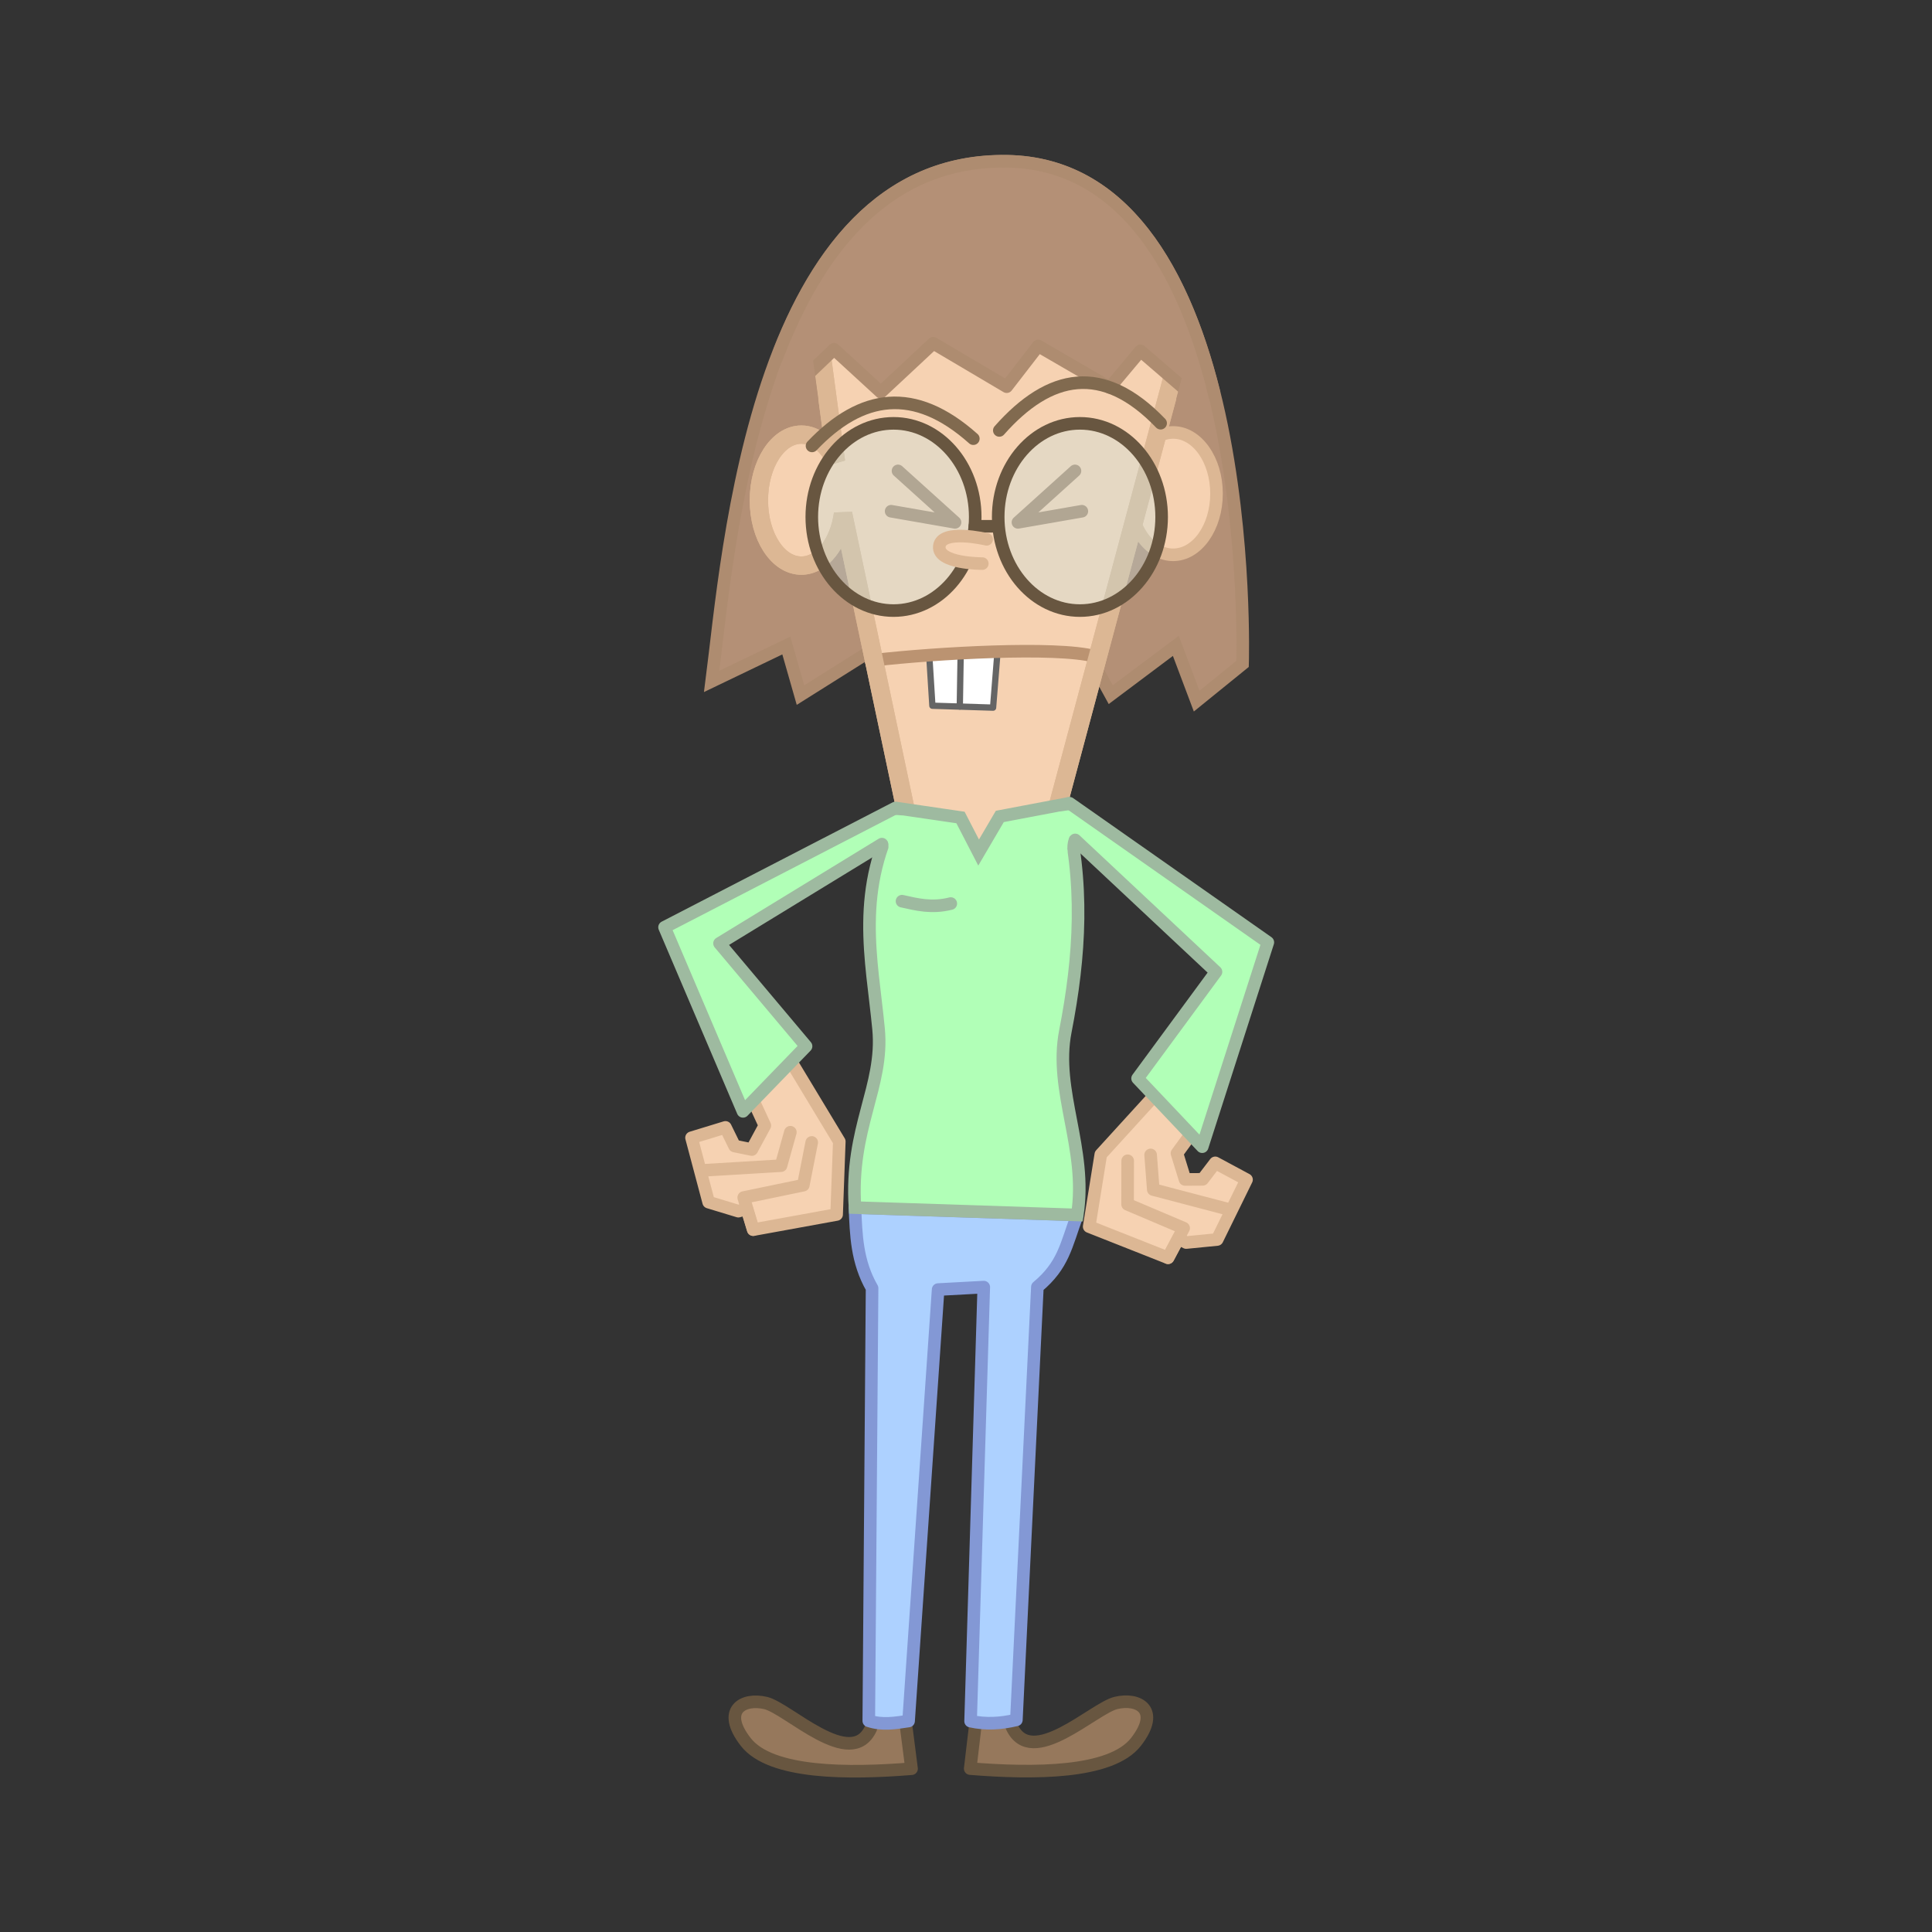 <svg:svg xmlns:dc="http://purl.org/dc/elements/1.1/" xmlns:ns1="http://sodipodi.sourceforge.net/DTD/sodipodi-0.dtd" xmlns:ns2="http://www.inkscape.org/namespaces/inkscape" xmlns:ns4="http://creativecommons.org/ns#" xmlns:rdf="http://www.w3.org/1999/02/22-rdf-syntax-ns#" xmlns:svg="http://www.w3.org/2000/svg" height="1118.826" id="svg2" version="1.1" viewBox="-381.12 -89.694 1118.826 1118.826" width="1118.826" ns1:docname="Female or Male Unisex Geek or Nerd.svg" ns2:version="0.48.5 r10040">
  <svg:rect x="-381.12" y="-89.694" width="1118.826" height="1118.826" fill="#333333" stroke="none"/>
  <ns1:namedview bordercolor="#666666" borderopacity="1.0" fit-margin-bottom="0" fit-margin-left="0" fit-margin-right="0" fit-margin-top="0" id="base" pagecolor="#ffffff" showgrid="false" ns2:current-layer="g4003" ns2:cx="195.59949" ns2:cy="507.77228" ns2:document-units="px" ns2:pageopacity="0.0" ns2:pageshadow="2" ns2:window-height="1181" ns2:window-maximized="0" ns2:window-width="1163" ns2:window-x="0" ns2:window-y="19" ns2:zoom="0.70710678" />
  <svg:g id="layer1" transform="translate(-370.84 -120.37)" ns2:groupmode="layer" ns2:label="Layer 1">
    <svg:g id="g4033" transform="matrix(7.289 0 0 7.289 -3453.5 -3711)">
      <svg:path d="m552.39 526.14c-19.996-0.32-22.172 31.389-23.462 41.326l5.931-2.849 1.125 3.938 5.373-3.379 1.339 3.923 6.888-4.213 1.337 4.009 7.557-4.297 2.155 3.925 5.171-3.879 1.654 4.391 3.648-2.958s1.278-39.615-18.718-39.936z" id="path3790" style="stroke:#ae8c70;fill:#b49076" ns1:nodetypes="zccccccccccccz" ns2:connector-curvature="0" />
      <svg:path d="m2.917 132.05c0 2.685-1.543 4.861-3.447 4.861s-3.447-2.176-3.447-4.861 1.543-4.861 3.447-4.861 3.447 2.176 3.447 4.861z" id="path3817" style="stroke-linejoin:round;stroke:#dcb794;stroke-linecap:square;fill:#f6d2b2" transform="translate(566.12 420.5)" ns1:cx="-0.53033006" ns1:cy="132.04575" ns1:rx="3.4471455" ns1:ry="4.8613591" ns1:type="arc" />
      <svg:path d="m8.25 114.47c-2.571 0.047-4.066 0.468-6.688 0.688l-0.868 1.4 1.68 12.53c-0.613-1.311-1.623-2.156-2.75-2.156-1.865 0-3.375 2.34-3.375 5.219 0 2.879 1.51 5.188 3.375 5.188 1.624 0 2.99-1.766 3.312-4.125l5.18 24.528 5.457 3.999 5.89-3.295 10.429-38.97-0.705-1.92c-6.984-2.33-13.226-3.23-20.938-3.09z" id="path3792" style="stroke:#dcb794;stroke-width:1.457;fill:#f6d2b2" transform="translate(536.43 420.93)" ns1:nodetypes="scccsssccccccs" ns2:connector-curvature="0" />
      <svg:g id="g4003" style="stroke:#818181;stroke-width:.616" transform="matrix(1.624 0 0 1.624 -344.34 -349.52)">
        <svg:path d="m13.688 142.22c-0.586 0.026-1.167 0.108-1.75 0.188l0.156 2.5 2.969 0.094 0.219-2.75c-0.524-0.017-1.061-0.055-1.594-0.031z" id="path3996" style="stroke-linejoin:round;stroke:#656565;stroke-linecap:round;stroke-width:.308;fill:#ffffff" transform="translate(536.43 420.93)" ns2:connector-curvature="0" />
        <svg:path d="m13.479 142.27-0.044 2.677" id="path3994" style="stroke-linejoin:round;stroke:#656565;stroke-linecap:round;stroke-width:.308;fill:#ffffff" transform="translate(536.43 420.93)" ns1:nodetypes="cc" ns2:connector-curvature="0" />
      </svg:g>
      <svg:path d="m5.524 144.84c4.716-0.54 14.347-1.11 17.413-0.29" id="path3855" style="stroke:#bb9371;fill:none" transform="translate(536.43 420.93)" ns1:nodetypes="cc" ns2:connector-curvature="0" />
      <svg:path d="m8.25 114.47c-2.571 0.047-4.066 0.468-6.688 0.688l-0.868 1.4 1.68 12.53c-0.613-1.311-1.623-2.156-2.75-2.156-1.865 0-3.375 2.34-3.375 5.219 0 2.879 1.51 5.188 3.375 5.188 1.624 0 2.99-1.766 3.312-4.125l5.18 24.528 5.457 3.999 5.89-3.295 10.429-38.97-0.705-1.92c-6.984-2.33-13.226-3.23-20.938-3.09z" id="path3857" style="stroke:#dcb794;stroke-width:1.457;fill:none" transform="translate(536.43 420.93)" ns1:nodetypes="scccsssccccccs" ns2:connector-curvature="0" />
      <svg:path d="m549.85 650.61-0.382 3.235c4.989 0.403 11.189 0.422 13.17-2.121 1.981-2.544 0.197-3.527-1.591-3.094-1.788 0.433-6.706 5.305-8.275 1.893l-0.505-1.821-1.987 0.095z" id="path3806" style="stroke-linejoin:round;stroke:#685640;stroke-linecap:square;fill:#96785c" ns1:nodetypes="cczzcccc" ns2:connector-curvature="0" />
      <svg:path d="m544.39 650.6 0.417 3.253c-4.989 0.403-11.189 0.422-13.17-2.121-1.981-2.544-0.197-3.527 1.591-3.094 1.788 0.433 6.776 5.427 8.345 2.015l0.22-2.102 2.312 0.095z" id="path3808" style="stroke-linejoin:round;stroke:#685640;stroke-linecap:square;fill:#96785c" ns1:nodetypes="cczzcccc" ns2:connector-curvature="0" />
      <svg:path d="m541.41 650.05 0.261-34.369c-1.228-2.135-1.266-4.27-1.361-6.405l17.661 0.585c-0.893 2.437-1.096 3.988-3.166 5.718l-1.669 34.395c-1.234 0.299-2.449 0.363-3.637 0.102l1.046-34.485-3.626 0.196-2.347 34.278c-1.054 0.159-2.107 0.337-3.161-0.017z" id="path3804" style="stroke-linejoin:round;stroke:#8398d5;stroke-linecap:round;fill:#add1ff" ns1:nodetypes="ccccccccccc" ns2:connector-curvature="0" ns2:transform-center-x="1.856178" ns2:transform-center-y="16.541974" />
      <svg:path d="m543.85 577.57c-3.603 6.401-2.192 11.947-1.663 17.513 0.437 4.597-2.298 7.857-1.873 14.191l17.661 0.585c0.825-5.278-1.879-9.83-0.948-14.592 1.164-5.954 1.548-11.875-0.072-18.044l-5.136 0.974-1.683 2.869-1.44-2.786z" id="path3802" style="stroke:#9ebaa0;fill:#b1ffb7" ns1:nodetypes="csccsccccc" ns2:connector-curvature="0" ns2:transform-center-x="1.856178" ns2:transform-center-y="16.541974" />
      <svg:g id="g3830" transform="matrix(.342 -.73 .73 .342 -110.66 836.04)">
        <svg:path d="m60.281 173.47-5.031 4.219 0.438 3.031 0.562 0.656-1.594 1.438 4.844 6.812 6.625-2.812 5.5-8.219-5.031-1.656-2.156 2.562-2.688-0.156-0.406-1.688 1.281-1.594-2.344-2.594z" id="path3821" style="stroke-linejoin:round;stroke:#dcb794;stroke-linecap:round;stroke-width:1.24;fill:#f6d2b2" transform="translate(536.43 420.93)" ns1:nodetypes="ccccccccccccccc" ns2:connector-curvature="0" />
        <svg:path d="m54.668 182.82 2.459-2.194 3.596 4.801 4.167-1.036" id="path3819" style="stroke-linejoin:round;stroke:#dcb794;stroke-linecap:round;stroke-width:1.24;fill:none" transform="translate(536.43 420.93)" ns1:nodetypes="cccc" ns2:connector-curvature="0" />
        <svg:path d="m57.844 175.84 3.688 6.781 3.375-0.562" id="path3828" style="stroke-linejoin:round;stroke:#dcb794;stroke-linecap:round;stroke-width:1.24;fill:none" transform="translate(536.43 420.93)" ns1:nodetypes="ccc" ns2:connector-curvature="0" />
      </svg:g>
      <svg:g id="g3835" transform="matrix(-.193 -.783 -.783 .193 1152 959.56)">
        <svg:path d="m60.281 173.47-5.031 4.219 0.438 3.031 0.562 0.656-1.594 1.438 4.844 6.812 6.625-2.812 5.5-8.219-5.031-1.656-2.156 2.562-2.688-0.156-0.406-1.688 1.281-1.594-2.344-2.594z" id="path3837" style="stroke-linejoin:round;stroke:#dcb794;stroke-linecap:round;stroke-width:1.24;fill:#f6d2b2" transform="translate(536.43 420.93)" ns1:nodetypes="ccccccccccccccc" ns2:connector-curvature="0" />
        <svg:path d="m54.668 182.82 2.459-2.194 3.596 4.801 4.167-1.036" id="path3839" style="stroke-linejoin:round;stroke:#dcb794;stroke-linecap:round;stroke-width:1.24;fill:none" transform="translate(536.43 420.93)" ns1:nodetypes="cccc" ns2:connector-curvature="0" />
        <svg:path d="m57.844 175.84 3.688 6.781 3.375-0.562" id="path3841" style="stroke-linejoin:round;stroke:#dcb794;stroke-linecap:round;stroke-width:1.24;fill:none" transform="translate(536.43 420.93)" ns1:nodetypes="ccc" ns2:connector-curvature="0" />
      </svg:g>
      <svg:g id="g3903" style="fill:#b1ffb7">
        <svg:g id="g3899" style="fill:#b1ffb7">
          <svg:path d="m543.52 577.53-18.337 9.472 4.368 1.28 12.901-7.885 0.441-0.225c0.088 0.157 0.073 0.36 0.083 0.508l3.323 0.159-2.187-2.72-0.679-0.05z" id="path3847" style="fill:#b1ffb7" ns1:nodetypes="cccccccccc" ns2:connector-curvature="0" />
          <svg:path d="m543.52 577.53-18.337 9.472 6.233 14.626 5.01-5.174-6.875-8.172 12.901-7.885" id="path3843" style="stroke-linejoin:round;stroke:#9ebaa0;stroke-linecap:round;fill:#b1ffb7" ns1:nodetypes="cccccc" ns2:connector-curvature="0" />
        </svg:g>
        <svg:g id="g3895" style="fill:#b1ffb7">
          <svg:path d="m557.36 577.15 15.754 11.05-4.118 2.342-11.187-10.481-0.405-0.293s-0.288 0.357-0.202 1.298l-0.31-1.285-1.01-1.382 0.7-0.592 1.016-0.151z" id="path3853" style="fill:#b1ffb7" ns1:nodetypes="ccccccccccc" ns2:connector-curvature="0" />
          <svg:path d="m557.36 577.15 15.754 11.05-5.214 16.236-5.135-5.424 6.23-8.469-11.187-10.481" id="path3845" style="stroke-linejoin:round;stroke:#9ebaa0;stroke-linecap:round;fill:#b1ffb7" ns1:nodetypes="cccccc" ns2:connector-curvature="0" />
        </svg:g>
      </svg:g>
      <svg:g id="g3886">
        <svg:path d="m15.969 105.22c-9.301-0.15-14.737 6.64-18.032 14.94l1.563 2.59 2.721-2.6 3.716 3.41 4.165-3.888 5.835 3.451 2.502-3.237 5.686 3.3 2.439-2.91 4.248 3.66 1.562-0.469c-2.345-9.302-7.023-18.1-16.406-18.25z" id="path3866" style="stroke-linejoin:round;stroke:#ae8c70;stroke-linecap:round;fill:#b49076" transform="translate(536.43 420.93)" ns1:nodetypes="scccccccccccs" ns2:connector-curvature="0" />
        <svg:path d="m-1.25 119.5c-0.369 0.881-0.741 1.773-1.062 2.688-0.039 0.112-0.055 0.231-0.094 0.344l0.344 1.281 3.031 0.281-0.531-3.93-1.688-0.66zm31.375 1.875-0.719 2.719 1.375 0.75 1.344-0.25c-0.18-0.773-0.381-1.548-0.594-2.312l-1.406-0.91z" id="path3871" style="fill:#b49076" transform="translate(536.43 420.93)" ns2:connector-curvature="0" />
      </svg:g>
      <svg:g id="g4019" transform="translate(-.354 3.624)">
        <svg:path d="m550.18 551.52h1.667" id="path3913" style="stroke-linejoin:round;stroke:#685640;stroke-linecap:round;fill:#685640" ns2:connector-curvature="0" />
        <svg:g id="g4011" transform="translate(.125)">
          <svg:path d="m543.96 547.12 4.531 4.089-5.077-0.885" id="path4007" style="stroke-linejoin:round;stroke:#ae8c70;stroke-linecap:round;fill:none" ns2:connector-curvature="0" />
          <svg:path d="m558.02 547.12-4.531 4.089 5.077-0.885" id="path4009" style="stroke-linejoin:round;stroke:#ae8c70;stroke-linecap:round;fill:none" ns2:connector-curvature="0" />
        </svg:g>
        <svg:path d="m27.5-28.719c0 5.16-3.652 9.344-8.156 9.344-4.505 0-8.156-4.183-8.156-9.344 0-5.16 3.652-9.344 8.156-9.344 4.505 0 8.156 4.183 8.156 9.344z" id="path3941" style="fill-opacity:.275;stroke:#685640;stroke-width:1.256;fill:#bce8f2" transform="matrix(.796 0 0 .796 528.33 573.64)" ns1:cx="19.34375" ns1:cy="-28.71875" ns1:rx="8.15625" ns1:ry="9.34375" ns1:type="arc" />
        <svg:path d="m27.5-28.719c0 5.16-3.652 9.344-8.156 9.344-4.505 0-8.156-4.183-8.156-9.344 0-5.16 3.652-9.344 8.156-9.344 4.505 0 8.156 4.183 8.156 9.344z" id="path3943" style="fill-opacity:.275;stroke:#685640;stroke-width:1.256;fill:#bce8f2" transform="matrix(.796 0 0 .796 543.14 573.64)" ns1:cx="19.34375" ns1:cy="-28.71875" ns1:rx="8.15625" ns1:ry="9.34375" ns1:type="arc" />
        <svg:path d="m550.07 544.56c-4.685-4.182-8.885-3.553-12.816 0.575" id="path4015" style="stroke-linejoin:round;stroke:#816a4f;stroke-linecap:round;fill:none" ns1:nodetypes="cc" ns2:connector-curvature="0" />
        <svg:path d="m564.95 543.33c-4.587-4.776-8.819-3.951-12.816 0.575" id="path4017" style="stroke-linejoin:round;stroke:#816a4f;stroke-linecap:round;fill:none" ns1:nodetypes="cc" ns2:connector-curvature="0" />
      </svg:g>
      <svg:path d="m14.344 135.25s-3.593-0.857-3.759 0.544c-0.166 1.401 3.413 1.385 3.413 1.385" id="path4029" style="stroke-linejoin:round;stroke:#dcb794;stroke-linecap:round;fill:#f6d2b2" transform="translate(536.43 420.93)" ns1:nodetypes="czc" ns2:connector-curvature="0" />
      <svg:path d="m544.05 584.93c1.19 0.266 2.362 0.568 3.875 0.188" id="path4031" style="stroke-linejoin:round;stroke:#9ebaa0;stroke-linecap:round;fill:#fffb89" ns1:nodetypes="cc" ns2:connector-curvature="0" />
    </svg:g>
  </svg:g>
</svg:svg>